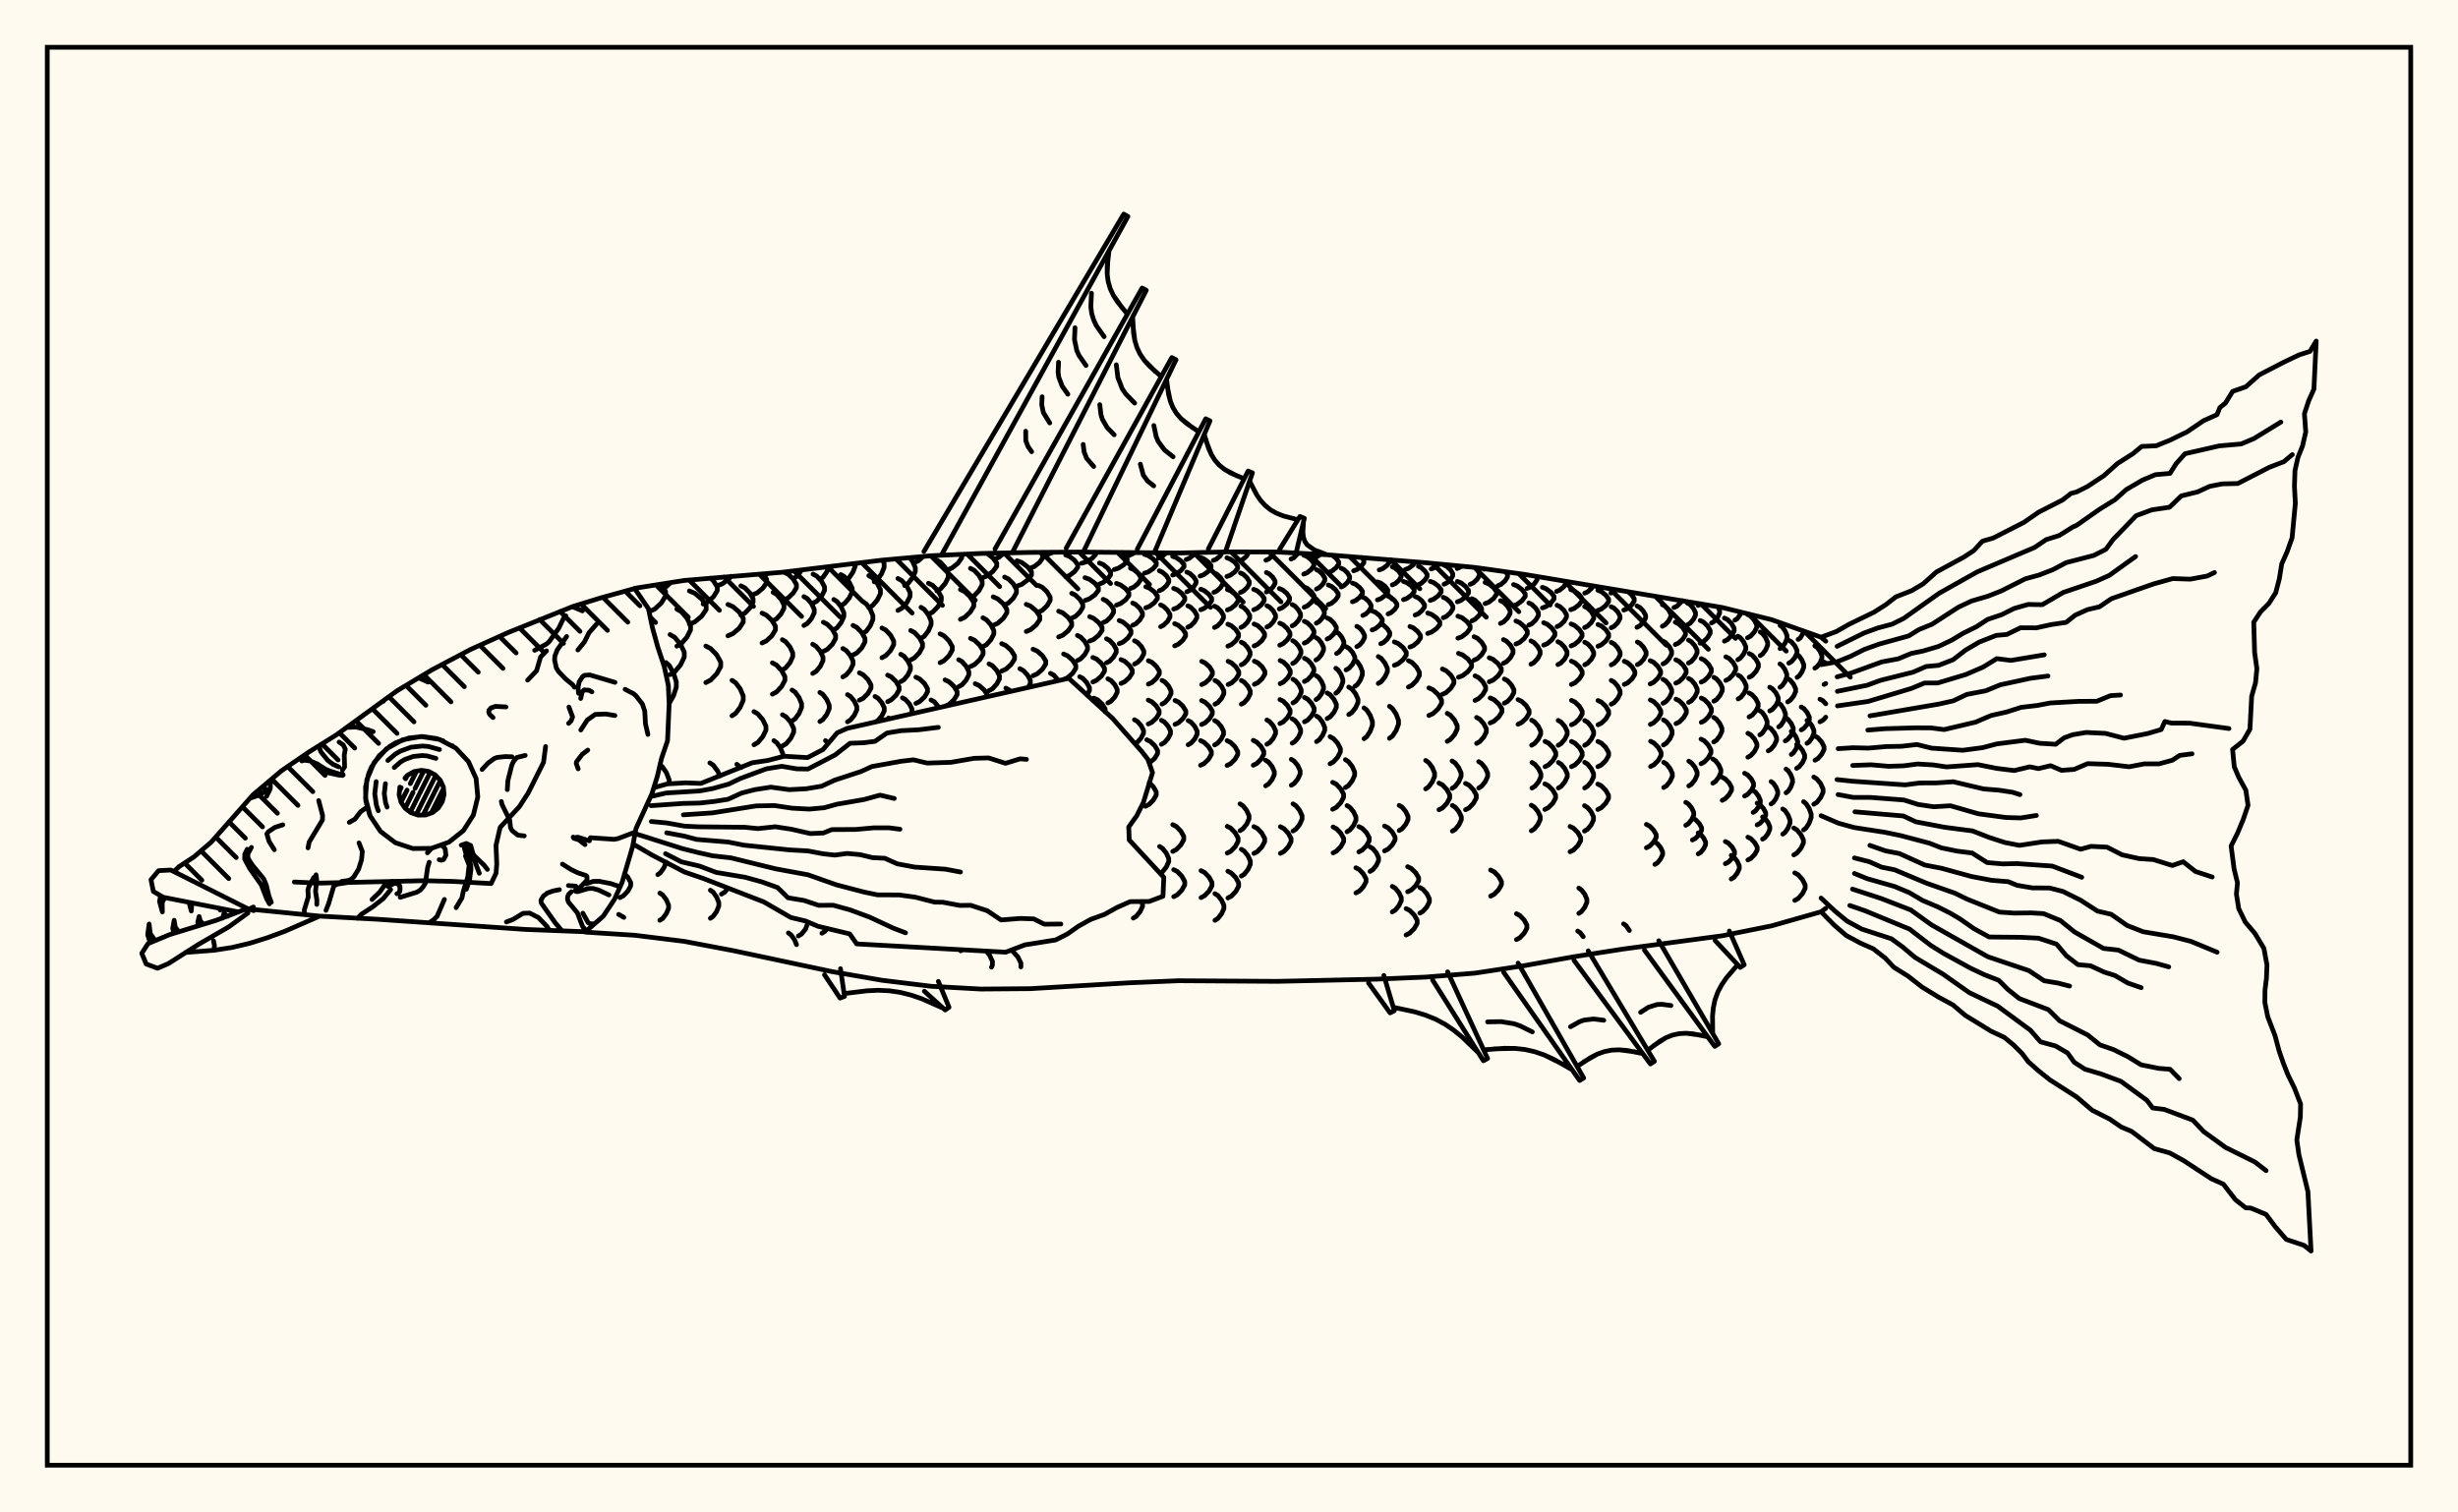 <svg xmlns="http://www.w3.org/2000/svg" width="520" height="320"><rect x="0" y="0" width="520" height="320" fill="floralwhite"/><rect x="10" y="10" width="500" height="300" stroke="black" stroke-width="1" fill="none"/><path stroke="black" stroke-width="1" fill="none" stroke-linecap="round" stroke-linejoin="round" d="
M 134.26 124.47 144.75 122.81 165.66 121.06 186.57 118.52 197.03 117.58 207.49 117.1 217.94 116.88 228.4 116.8 249.31 117 259.77 116.77 270.23 116.79 280.68 117.37 301.6 119.06 312.05 120.06 322.51 121.53 364.34 128.53 374.79 131.11 385.25 134.82 386.25 135.66 
M 386.25 192.18 385.25 192.91 374.79 195.89 364.34 197.99 343.42 200.79 332.97 202.42 322.51 204.3 312.05 205.89 301.6 206.73 291.14 207.17 270.23 207.63 249.31 207.5 238.86 207.94 217.94 209.18 207.49 209.26 197.03 208.68 186.57 207.4 176.12 205.59 155.2 201.15 144.75 199.17 134.29 197.88 123.85 197.22 
M 131.14 189.92 131.88 189.53 132.82 188.54 133.43 187.42 133.43 186.73 132.82 185.6 132.11 184.85 
M 131.98 194.1 130.88 193.46 
M 139.16 185.05 139.73 184.64 140.47 183.58 140.94 182.4 
M 139.59 194.71 140.19 194.32 140.95 193.32 141.44 192.18 141.44 191.48 140.95 190.35 140.19 189.34 139.59 188.95 
M 141.57 165.83 141.57 165.02 141 163.52 140.11 162.2 139.62 161.83 
M 141.56 148.83 142.49 147.19 143.07 145.37 143.07 144.24 142.49 142.42 141.59 140.81 140.89 140.18 
M 150.28 194.29 150.86 193.89 151.6 192.86 152.07 191.68 152.07 190.96 151.6 189.79 150.86 188.75 150.28 188.35 
M 137.42 129.37 138.52 128.86 139.92 127.56 140.82 126.08 140.82 125.17 139.81 123.59 
M 141.75 142.74 142.72 142.17 143.96 140.69 144.76 139.02 144.76 137.98 143.96 136.31 142.72 134.83 141.75 134.26 
M 152.28 164.2 151.85 163.17 150.91 161.9 150.18 161.41 
M 152.62 189.18 153.31 188.77 154.01 187.94 
M 139.94 124.59 140.94 124.13 141.91 123.26 
M 143.19 136.71 144.13 136.18 145.32 134.82 146.09 133.28 146.09 132.32 145.32 130.78 144.13 129.41 143.19 128.88 
M 145.84 132.07 146.98 131.59 148.44 130.37 149.39 128.98 149.39 128.12 148.44 126.73 146.98 125.51 145.84 125.03 
M 149.32 144.42 150.34 143.89 151.63 142.55 152.47 141.03 152.47 140.08 151.63 138.56 150.34 137.22 149.32 136.69 
M 156.8 162.41 155.88 161.71 
M 148.75 127.8 149.71 127.36 150.95 126.24 151.75 124.96 151.75 124.18 150.95 122.91 150.3 122.31 
M 154.86 151.44 155.63 150.93 156.6 149.63 157.23 148.15 157.23 147.24 156.6 145.76 155.63 144.46 154.86 143.95 
M 151.72 123.93 152.82 123.52 154.22 122.47 154.64 121.93 
M 154 134.52 155.04 134.07 156.38 132.92 157.24 131.61 157.24 130.8 156.38 129.49 155.04 128.34 154 127.89 
M 159.5 157.58 160.32 157.1 161.36 155.88 162.04 154.5 162.04 153.64 161.36 152.26 160.32 151.04 159.5 150.56 
M 156.73 130.15 157.57 129.73 158.63 128.65 159.32 127.43 159.32 126.67 158.63 125.45 157.57 124.37 156.73 123.95 
M 165.65 160.06 165.65 159.61 165.14 158.31 164.34 157.15 163.72 156.7 
M 168.5 199.87 168.09 198.84 167.36 197.8 166.79 197.39 
M 159.25 125.83 160.2 125.44 161.41 124.42 162.19 123.27 162.19 122.56 161.39 121.39 
M 161.21 136.04 162.12 135.61 163.3 134.51 164.05 133.27 164.05 132.5 163.3 131.25 162.12 130.15 161.21 129.72 
M 163.4 146.87 164.25 146.42 165.34 145.27 166.05 143.96 166.05 143.15 165.34 141.85 164.25 140.69 163.4 140.24 
M 165.53 157.83 166.3 157.38 167.28 156.23 167.91 154.93 167.91 154.12 167.28 152.82 166.3 151.67 165.53 151.22 
M 168.9 198.03 169.57 197.62 170.42 196.57 170.97 195.09 
M 161.88 121.65 162.56 121.3 
M 163.56 131.33 164.3 130.92 165.24 129.88 165.85 128.7 165.85 127.97 165.24 126.79 164.3 125.75 163.56 125.34 
M 165.51 141.74 166.22 141.3 167.13 140.19 167.71 138.93 167.71 138.15 167.13 136.89 166.22 135.78 165.51 135.34 
M 167.56 152.54 168.21 152.09 169.04 150.96 169.58 149.67 169.58 148.87 169.04 147.58 168.21 146.44 167.56 146 
M 165.88 126.91 166.72 126.51 167.79 125.5 168.49 124.35 168.49 123.64 167.79 122.49 166.72 121.47 165.88 121.08 
M 173.88 197.45 174.53 197.04 175 196.43 
M 167.99 122.32 168.62 121.93 169.6 120.58 
M 170.07 132.34 170.78 131.92 171.68 130.86 172.26 129.66 172.26 128.91 171.68 127.71 170.78 126.65 170.07 126.23 
M 171.93 142.48 172.63 142.06 173.53 140.99 174.11 139.77 174.11 139.02 173.53 137.8 172.63 136.73 171.93 136.31 
M 173.45 152.66 174.09 152.24 174.9 151.17 175.43 149.95 175.43 149.2 174.9 147.99 174.09 146.92 173.45 146.5 
M 175.28 157.22 174.63 156.7 
M 172 127.61 172.78 127.2 173.79 126.13 174.44 124.92 174.44 124.17 173.79 122.96 172.78 121.89 172 121.47 
M 174.18 137.82 175.01 137.4 176.08 136.33 176.77 135.11 176.77 134.36 176.08 133.14 175.01 132.07 174.18 131.65 
M 173.53 122.54 174.13 122.11 174.9 121.02 175.35 119.88 
M 176.4 133.26 177.08 132.82 177.96 131.7 178.52 130.44 178.52 129.66 177.96 128.39 177.08 127.28 176.4 126.84 
M 178.31 143.22 179 142.81 179.88 141.77 180.46 140.58 180.46 139.85 179.88 138.67 179 137.62 178.31 137.21 
M 179.29 152.72 179.92 152.33 180.74 151.33 181.26 150.19 181.26 149.49 180.74 148.35 179.92 147.35 179.29 146.96 
M 177.88 128.13 178.66 127.68 179.64 126.54 180.28 125.25 180.28 124.45 179.64 123.16 178.66 122.02 177.88 121.57 
M 180.46 138.58 181.27 138.15 182.31 137.07 182.99 135.83 182.99 135.07 182.31 133.84 181.27 132.75 180.46 132.33 
M 181.81 148.14 182.6 147.75 183.61 146.74 184.26 145.61 184.26 144.9 183.61 143.76 182.6 142.76 181.81 142.36 
M 179.02 122.7 179.64 122.24 180.44 121.05 180.95 119.71 180.95 119.2 
M 182.58 134.01 183.25 133.56 184.11 132.39 184.66 131.07 184.66 130.25 184.11 128.93 183.25 127.77 182.58 127.31 
M 185.18 152.76 185.74 152.43 186.55 151.48 187.07 150.41 187.07 149.74 186.55 148.67 185.74 147.72 185.11 147.35 
M 183.8 128.59 184.59 128.13 185.6 126.94 186.26 125.6 186.26 124.77 185.6 123.44 184.59 122.25 183.8 121.79 
M 186.58 139.15 187.38 138.72 188.41 137.63 189.07 136.39 189.07 135.63 188.41 134.39 187.38 133.3 186.58 132.87 
M 187.78 148.46 188.56 148.07 189.56 147.1 190.21 145.99 190.21 145.31 189.56 144.2 188.56 143.22 187.78 142.84 
M 188.28 152.06 187.97 151.91 
M 184.94 123.1 185.62 122.63 186.48 121.43 187.04 120.06 187.04 119.21 186.75 118.5 
M 190.56 144.22 191.22 143.83 192.06 142.82 192.6 141.68 192.6 140.97 192.06 139.83 191.22 138.82 190.56 138.43 
M 192.72 151.06 192.93 150.64 192.93 149.99 192.4 148.94 191.57 148.01 190.92 147.65 
M 189.95 129.15 190.78 128.69 191.84 127.51 192.53 126.18 192.53 125.36 191.84 124.03 190.78 122.85 189.95 122.39 
M 192.66 139.62 193.46 139.19 194.49 138.11 195.16 136.89 195.16 136.13 194.49 134.91 193.46 133.82 192.66 133.4 
M 193.76 148.82 194.55 148.44 195.57 147.48 196.22 146.38 196.22 145.71 195.57 144.61 194.55 143.65 193.76 143.27 
M 191.37 123.89 192.1 123.43 193.04 122.25 193.64 120.92 193.64 120.09 193.04 118.76 192.43 117.99 
M 194.84 135.07 195.53 134.62 196.41 133.47 196.98 132.18 196.98 131.37 196.41 130.08 195.53 128.93 194.84 128.49 
M 198.67 149.71 197.64 148.46 196.96 148.1 
M 193.32 119.09 194.24 118.68 195.31 117.73 
M 196.42 129.96 197.3 129.51 198.41 128.37 199.14 127.08 199.14 126.28 198.41 124.99 197.3 123.85 196.42 123.4 
M 198.88 140.21 199.71 139.8 200.77 138.73 201.46 137.53 201.46 136.79 200.77 135.59 199.71 134.52 198.88 134.11 
M 199.92 149.43 200.74 149.05 201.8 148.08 202.48 146.98 202.48 146.3 201.8 145.2 200.74 144.23 199.92 143.85 
M 198.2 125.03 198.97 124.59 199.96 123.46 200.6 122.18 200.6 121.39 199.96 120.1 198.97 118.97 198.2 118.53 
M 202.81 145.29 203.5 144.9 204.39 143.91 204.96 142.78 204.96 142.09 204.39 140.96 203.5 139.96 202.81 139.58 
M 203.26 201.18 203.56 200.95 
M 200.44 120.57 201.41 120.17 202.66 119.16 203.46 118.02 203.44 117.29 
M 203.18 131.04 204.09 130.61 205.25 129.51 206.01 128.27 206.01 127.51 205.25 126.26 204.09 125.17 203.18 124.74 
M 205.31 141.02 206.17 140.61 207.27 139.58 207.98 138.4 207.98 137.67 207.27 136.5 206.17 135.46 205.31 135.06 
M 208.94 147.39 208.94 147.12 208.24 146.02 207.15 145.04 206.31 144.66 
M 209.75 204.63 209.95 204.21 209.95 203.38 209.32 202.04 208.65 201.23 
M 205.3 126.45 206.1 126.03 207.12 124.95 207.78 123.73 207.78 122.97 207.12 121.75 206.1 120.67 205.3 120.25 
M 207.94 136.82 208.68 136.41 209.63 135.34 210.25 134.14 210.25 133.4 209.63 132.19 208.68 131.13 207.94 130.71 
M 209.23 146.13 209.94 145.74 210.85 144.75 211.44 143.64 211.44 142.95 210.85 141.83 209.94 140.84 209.23 140.46 
M 207.78 122.26 208.77 121.88 210.04 120.91 210.86 119.81 210.86 119.13 210.04 118.03 208.79 117.07 
M 210.12 132.3 211.05 131.89 212.24 130.85 213.01 129.66 213.01 128.93 212.24 127.74 211.05 126.69 210.12 126.28 
M 211.91 141.98 212.79 141.59 213.91 140.58 214.63 139.44 214.63 138.73 213.91 137.59 212.79 136.58 211.91 136.18 
M 213.97 146.26 212.8 145.59 
M 215.97 204.58 215.98 203.77 215.33 202.47 214.32 201.32 213.85 201.05 
M 210.43 118.28 211.28 117.94 212.42 117 
M 212.53 128 213.33 127.6 214.37 126.57 215.03 125.41 215.03 124.69 214.37 123.52 213.33 122.49 212.53 122.09 
M 217.52 145.45 217.97 144.6 217.97 143.92 217.38 142.83 216.47 141.86 215.76 141.48 
M 215.16 124 216.15 123.64 217.41 122.7 218.22 121.65 218.22 120.99 217.41 119.94 216.15 119.01 215.16 118.64 
M 217.11 133.61 218.03 133.22 219.21 132.22 219.97 131.09 219.97 130.39 219.21 129.25 218.03 128.25 217.11 127.86 
M 218.54 142.97 219.41 142.58 220.52 141.61 221.23 140.5 221.23 139.82 220.52 138.71 219.41 137.74 218.54 137.36 
M 217.96 120.2 218.8 119.87 219.89 119.03 220.58 118.07 220.58 117.48 220.14 116.86 
M 219.71 129.51 220.5 129.13 221.52 128.15 222.17 127.04 222.17 126.35 221.52 125.24 220.5 124.26 219.71 123.88 
M 223.93 144 222.92 142.83 222.23 142.46 
M 221.43 117.37 222.86 116.84 
M 223.96 134.76 224.85 134.39 225.98 133.45 226.72 132.37 226.72 131.71 225.98 130.63 224.85 129.68 223.96 129.31 
M 225.03 143.75 225.84 143.4 226.91 142.46 227.59 141.4 227.59 140.74 226.91 139.67 225.84 138.74 225.01 138.37 
M 225.45 122.07 226.27 121.75 227.32 120.94 228 120.03 228 119.46 227.32 118.54 226.27 117.73 225.45 117.42 
M 226.72 130.79 227.48 130.44 228.45 129.52 229.07 128.48 229.07 127.84 228.45 126.81 227.48 125.89 226.72 125.53 
M 227.93 139.76 228.62 139.4 229.5 138.47 230.07 137.42 230.07 136.77 229.5 135.72 228.62 134.8 227.93 134.44 
M 229.97 147.09 230.48 146.12 230.48 145.48 229.93 144.45 229.08 143.53 228.42 143.18 
M 228.8 119.17 229.76 118.89 230.99 118.17 231.78 117.34 231.77 116.84 
M 229.54 127.04 230.45 126.71 231.62 125.87 232.37 124.92 232.37 124.34 231.62 123.39 230.45 122.55 229.54 122.22 
M 230.53 135.63 231.37 135.28 232.45 134.38 233.15 133.37 233.15 132.74 232.45 131.73 231.37 130.83 230.53 130.48 
M 231.2 144.29 232 143.93 233.01 143.03 233.67 142.01 233.67 141.37 233.01 140.35 232 139.45 231.2 139.1 
M 233.8 150.62 233.8 150 233.17 148.97 232.19 148.06 231.42 147.71 
M 232.59 123.56 233.35 123.26 234.32 122.49 234.95 121.61 234.95 121.07 234.32 120.2 233.35 119.42 232.59 119.12 
M 233.38 131.73 234.09 131.4 234.99 130.54 235.58 129.57 235.58 128.97 234.99 128 234.09 127.14 233.38 126.8 
M 234.09 140.23 234.75 139.89 235.59 139 236.14 138 236.14 137.38 235.59 136.38 234.75 135.49 234.09 135.15 
M 234.37 148.73 235.01 148.38 235.83 147.49 236.35 146.49 236.35 145.86 235.83 144.85 235.01 143.96 234.37 143.62 
M 235.72 120.5 236.6 120.22 237.73 119.51 238.45 118.71 238.45 118.22 237.73 117.41 236.91 116.9 
M 236.19 128.03 237.04 127.71 238.12 126.92 238.82 126.01 238.82 125.45 238.12 124.54 237.04 123.75 236.19 123.43 
M 236.77 136.19 237.57 135.86 238.6 135 239.26 134.03 239.26 133.44 238.6 132.47 237.57 131.61 236.77 131.28 
M 237.15 144.59 237.92 144.25 238.9 143.37 239.54 142.38 239.54 141.76 238.9 140.77 237.92 139.89 237.15 139.55 
M 238.91 117.52 240.08 116.93 
M 239.16 124.51 239.86 124.22 240.75 123.47 241.32 122.63 241.32 122.1 240.75 121.25 239.86 120.51 239.16 120.22 
M 239.62 132.3 240.29 131.98 241.14 131.16 241.69 130.23 241.69 129.66 241.14 128.73 240.29 127.91 239.62 127.59 
M 240.01 140.5 240.64 140.16 241.46 139.31 241.98 138.33 241.98 137.73 241.46 136.76 240.64 135.9 240.01 135.57 
M 240.08 157.32 240.62 157.02 241.41 156.14 241.92 155.14 241.92 154.52 241.41 153.52 240.62 152.63 240 152.29 
M 239.75 194.25 240.39 193.86 241.2 192.86 241.73 191.72 241.6 190.74 
M 242.1 121.28 242.91 121.01 243.95 120.31 244.62 119.52 244.62 119.03 243.95 118.25 242.91 117.55 242.1 117.28 
M 242.39 128.6 243.19 128.29 244.2 127.52 244.85 126.64 244.85 126.1 244.2 125.22 243.19 124.44 242.39 124.14 
M 242.94 144.75 243.69 144.41 244.64 143.55 245.26 142.57 245.26 141.97 244.64 140.99 243.69 140.12 242.94 139.79 
M 242.92 153.18 243.66 152.83 244.61 151.95 245.22 150.96 245.22 150.34 244.61 149.35 243.66 148.47 242.92 148.12 
M 243.12 161.45 244.29 160.44 244.9 159.42 244.9 158.79 244.29 157.77 243.35 156.87 242.61 156.52 
M 242.33 170.59 243.06 170.22 244 169.27 244.61 168.21 244.61 167.54 244 166.48 243.11 165.57 
M 245.07 118.1 245.72 117.85 246.72 116.98 
M 245.25 124.98 245.89 124.69 246.73 123.96 247.26 123.13 247.26 122.61 246.73 121.78 245.89 121.05 245.25 120.76 
M 245.54 132.59 246.17 132.27 246.99 131.47 247.51 130.57 247.51 130 246.99 129.1 246.17 128.3 245.54 127.98 
M 245.83 148.97 246.44 148.63 247.23 147.76 247.73 146.77 247.73 146.16 247.23 145.17 246.44 144.29 245.83 143.95 
M 245.7 157.48 246.32 157.13 247.11 156.25 247.62 155.25 247.62 154.63 247.11 153.63 246.32 152.75 245.7 152.4 
M 245.43 184.76 245.93 184.45 246.73 183.45 247.25 182.32 247.25 181.62 246.73 180.49 245.93 179.49 245.31 179.1 
M 248.08 121.67 248.85 121.4 249.84 120.71 250.48 119.93 250.48 119.45 249.84 118.67 248.85 117.98 248.08 117.71 
M 248.29 128.87 249.05 128.58 250.02 127.81 250.64 126.95 250.64 126.41 250.02 125.55 249.05 124.79 248.29 124.49 
M 248.5 136.65 249.24 136.33 250.2 135.51 250.81 134.59 250.81 134.01 250.2 133.09 249.24 132.27 248.5 131.95 
M 248.58 153.26 249.32 152.91 250.26 152.03 250.87 151.03 250.87 150.42 250.26 149.42 249.32 148.54 248.58 148.2 
M 248.1 180.14 248.85 179.75 249.81 178.77 250.43 177.65 250.43 176.96 249.81 175.85 248.85 174.86 248.1 174.48 
M 248.3 189.72 249.05 189.33 250.02 188.34 250.64 187.21 250.64 186.51 250.02 185.38 249.05 184.38 248.3 184 
M 250.94 118.39 251.58 118.14 252.39 117.49 252.79 116.93 
M 251.08 125.21 251.71 124.93 252.51 124.2 253.03 123.38 253.03 122.87 252.51 122.05 251.71 121.32 251.08 121.04 
M 251.28 132.71 251.9 132.4 252.69 131.61 253.2 130.72 253.2 130.16 252.69 129.27 251.9 128.48 251.28 128.17 
M 251.36 157.57 251.97 157.23 252.76 156.34 253.26 155.33 253.26 154.7 252.76 153.69 251.97 152.8 251.36 152.46 
M 253.88 121.88 254.63 121.61 255.58 120.92 256.2 120.14 256.2 119.66 255.58 118.88 254.63 118.2 253.88 117.93 
M 254.02 129 254.76 128.71 255.71 127.95 256.33 127.1 256.33 126.57 255.71 125.71 254.76 124.96 254.02 124.66 
M 254.22 144.84 254.95 144.5 255.89 143.65 256.49 142.68 256.49 142.08 255.89 141.11 254.95 140.26 254.22 139.92 
M 254.2 153.29 254.93 152.95 255.87 152.07 256.47 151.06 256.47 150.45 255.87 149.44 254.93 148.56 254.2 148.22 
M 253.98 161.91 254.72 161.56 255.66 160.65 256.27 159.62 256.27 158.99 255.66 157.96 254.72 157.05 253.98 156.69 
M 254.08 189.91 254.83 189.52 255.79 188.53 256.4 187.4 256.4 186.71 255.79 185.59 254.83 184.59 254.08 184.21 
M 256.69 118.57 257.31 118.31 258.1 117.66 258.61 116.8 
M 256.8 125.33 257.41 125.05 258.2 124.33 258.71 123.51 258.71 123.01 258.2 122.19 257.41 121.47 256.8 121.19 
M 256.93 132.76 257.54 132.45 258.32 131.67 258.83 130.78 258.83 130.23 258.32 129.34 257.54 128.56 256.93 128.25 
M 257.03 149 257.64 148.66 258.41 147.78 258.91 146.79 258.91 146.18 258.41 145.19 257.64 144.32 257.03 143.97 
M 256.97 157.61 257.57 157.26 258.35 156.36 258.85 155.35 258.85 154.72 258.35 153.71 257.57 152.81 256.97 152.46 
M 257.02 194.72 257.64 194.33 258.42 193.35 258.92 192.24 258.92 191.55 258.42 190.44 257.64 189.46 257.02 189.08 
M 259.55 121.97 260.29 121.7 261.23 121.01 261.83 120.23 261.83 119.75 261.23 118.97 260.29 118.29 259.55 118.02 
M 259.66 129.05 260.39 128.75 261.33 128 261.93 127.15 261.93 126.62 261.33 125.77 260.39 125.02 259.66 124.73 
M 259.76 136.71 260.49 136.4 261.42 135.59 262.02 134.67 262.02 134.1 261.42 133.19 260.49 132.38 259.76 132.06 
M 259.81 144.83 260.54 144.5 261.47 143.64 262.07 142.68 262.07 142.08 261.47 141.11 260.54 140.26 259.81 139.92 
M 259.59 161.95 260.32 161.6 261.25 160.68 261.85 159.65 261.85 159.01 261.25 157.97 260.32 157.06 259.59 156.7 
M 259.62 180.5 260.36 180.12 261.32 179.13 261.93 178.01 261.93 177.32 261.32 176.2 260.36 175.21 259.62 174.83 
M 259.77 189.99 260.5 189.6 261.44 188.62 262.04 187.5 262.04 186.81 261.44 185.7 260.5 184.72 259.77 184.33 
M 262.31 118.62 262.92 118.36 263.69 117.7 264.19 116.78 
M 262.41 125.35 263.02 125.07 263.79 124.35 264.29 123.54 264.29 123.04 263.79 122.22 263.02 121.5 262.41 121.22 
M 262.52 132.75 263.12 132.44 263.89 131.66 264.39 130.78 264.39 130.23 263.89 129.34 263.12 128.56 262.52 128.25 
M 262.59 140.66 263.19 140.34 263.96 139.5 264.46 138.56 264.46 137.97 263.96 137.03 263.19 136.19 262.59 135.87 
M 262.61 148.99 263.21 148.65 263.99 147.78 264.49 146.79 264.49 146.17 263.99 145.18 263.21 144.31 262.61 143.97 
M 262.33 175.75 262.94 175.36 263.73 174.38 264.24 173.26 264.24 172.57 263.73 171.45 262.94 170.47 262.33 170.08 
M 262.61 185.36 263.22 184.97 264.01 183.99 264.51 182.87 264.51 182.18 264.01 181.06 263.22 180.07 262.61 179.69 
M 265.22 129.01 265.93 128.71 266.85 127.96 267.44 127.11 267.44 126.59 266.85 125.74 265.93 124.98 265.22 124.69 
M 265.31 136.67 266.02 136.35 266.94 135.54 267.53 134.63 267.53 134.06 266.94 133.14 266.02 132.33 265.31 132.02 
M 265.36 144.79 266.08 144.46 267 143.61 267.59 142.64 267.59 142.04 267 141.07 266.08 140.22 265.36 139.89 
M 265.13 161.91 265.85 161.55 266.77 160.64 267.36 159.6 267.36 158.96 266.77 157.92 265.85 157 265.13 156.64 
M 265.27 180.56 266.01 180.17 266.95 179.19 267.55 178.07 267.55 177.38 266.95 176.27 266.01 175.28 265.27 174.9 
M 267.8 118.54 268.39 118.28 269.14 117.61 269.63 116.79 
M 267.91 125.26 268.5 124.98 269.26 124.26 269.75 123.45 269.75 122.94 269.26 122.13 268.5 121.41 267.91 121.13 
M 268.02 132.66 268.61 132.36 269.36 131.57 269.85 130.69 269.85 130.14 269.36 129.25 268.61 128.47 268.02 128.16 
M 268.02 157.47 268.61 157.12 269.36 156.23 269.85 155.21 269.85 154.59 269.36 153.57 268.61 152.68 268.02 152.33 
M 267.74 166.26 268.34 165.9 269.1 164.95 269.59 163.89 269.59 163.23 269.1 162.16 268.34 161.22 267.74 160.85 
M 270.64 128.84 271.34 128.54 272.23 127.79 272.81 126.94 272.81 126.41 272.23 125.56 271.34 124.81 270.64 124.52 
M 270.74 136.51 271.43 136.19 272.32 135.38 272.9 134.47 272.9 133.9 272.32 132.98 271.43 132.17 270.74 131.85 
M 270.81 144.65 271.5 144.32 272.39 143.46 272.96 142.5 272.96 141.9 272.39 140.93 271.5 140.07 270.81 139.74 
M 270.77 153.09 271.46 152.74 272.35 151.86 272.93 150.86 272.93 150.24 272.35 149.24 271.46 148.35 270.77 148.01 
M 270.87 180.55 271.6 180.17 272.53 179.19 273.13 178.08 273.13 177.39 272.53 176.28 271.6 175.3 270.87 174.91 
M 273.12 118.28 273.7 118.02 274.63 117.04 
M 273.37 132.42 273.93 132.11 274.66 131.32 275.14 130.44 275.14 129.89 274.66 129 273.93 128.21 273.37 127.91 
M 273.47 140.37 274.03 140.04 274.75 139.2 275.22 138.25 275.22 137.67 274.75 136.72 274.03 135.88 273.47 135.55 
M 273.53 148.72 274.09 148.38 274.81 147.5 275.27 146.52 275.27 145.91 274.81 144.92 274.09 144.05 273.53 143.71 
M 273.37 157.24 273.95 156.89 274.68 155.99 275.15 154.97 275.15 154.35 274.68 153.33 273.95 152.43 273.37 152.08 
M 273.18 166.14 273.78 165.77 274.56 164.82 275.05 163.73 275.05 163.06 274.56 161.98 273.78 161.03 273.18 160.65 
M 273.54 175.82 274.16 175.43 274.95 174.43 275.46 173.3 275.46 172.6 274.95 171.47 274.16 170.47 273.54 170.08 
M 275.81 121.47 276.5 121.19 277.38 120.5 277.95 119.71 277.95 119.22 277.38 118.43 276.5 117.74 275.81 117.47 
M 275.9 128.48 276.57 128.19 277.44 127.44 278.01 126.6 278.01 126.07 277.44 125.23 276.57 124.48 275.9 124.19 
M 275.92 136.07 276.58 135.76 277.43 134.95 277.97 134.04 277.97 133.48 277.43 132.57 276.58 131.77 275.92 131.45 
M 275.95 144.19 276.6 143.85 277.42 143 277.95 142.03 277.95 141.43 277.42 140.46 276.6 139.61 275.95 139.27 
M 275.96 152.72 276.62 152.37 277.46 151.47 278.01 150.45 278.01 149.82 277.46 148.81 276.62 147.91 275.96 147.56 
M 278.37 117.95 279.36 117.3 
M 278.5 124.63 279.07 124.35 279.8 123.64 280.27 122.83 280.27 122.33 279.8 121.52 279.07 120.81 278.5 120.53 
M 278.47 131.86 279.01 131.56 279.72 130.79 280.17 129.93 280.17 129.39 279.72 128.52 279.01 127.75 278.47 127.45 
M 278.39 139.64 278.91 139.32 279.57 138.5 280 137.56 280 136.98 279.57 136.05 278.91 135.22 278.39 134.9 
M 278.41 148.02 278.92 147.67 279.57 146.79 279.99 145.79 279.99 145.17 279.57 144.17 278.92 143.28 278.41 142.94 
M 278.52 156.91 279.08 156.54 279.79 155.6 280.25 154.54 280.25 153.88 279.79 152.81 279.08 151.87 278.52 151.51 
M 281.06 121.1 281.75 120.83 282.63 120.14 283.2 119.36 283.2 118.87 282.63 118.09 281.82 117.46 
M 281.01 127.93 281.68 127.65 282.54 126.92 283.1 126.1 283.1 125.59 282.54 124.77 281.68 124.05 281.01 123.77 
M 280.75 135.2 281.37 134.9 282.18 134.12 282.7 133.24 282.7 132.7 282.18 131.82 281.37 131.04 280.75 130.74 
M 280.76 152.04 281.39 151.67 282.19 150.73 282.71 149.66 282.71 149 282.19 147.93 281.39 146.98 280.76 146.61 
M 281.38 161.6 282.08 161.21 282.99 160.21 283.57 159.09 283.57 158.39 282.99 157.26 282.08 156.26 281.38 155.87 
M 281.93 171.22 282.68 170.83 283.63 169.84 284.24 168.72 284.24 168.02 283.63 166.9 282.68 165.9 281.93 165.52 
M 282.02 180.45 282.74 180.08 283.66 179.13 284.26 178.05 284.26 177.38 283.66 176.3 282.74 175.35 282.02 174.97 
M 283.64 117.62 283.7 117.6 
M 283.73 124.2 284.3 123.93 285.04 123.24 285.52 122.46 285.52 121.97 285.04 121.18 284.3 120.49 283.73 120.22 
M 282.76 138.27 283.25 137.97 283.88 137.18 284.29 136.28 284.29 135.73 283.88 134.84 283.25 134.05 282.76 133.74 
M 282.6 146.67 283.07 146.31 283.68 145.39 284.08 144.35 284.08 143.71 283.68 142.66 283.07 141.74 282.6 141.38 
M 284.63 166.63 285.26 166.23 286.06 165.2 286.58 164.04 286.58 163.32 286.06 162.16 285.26 161.13 284.63 160.73 
M 284.97 175.98 285.58 175.6 286.36 174.64 286.86 173.55 286.86 172.87 286.36 171.78 285.58 170.82 284.97 170.44 
M 286.36 120.77 287.06 120.51 287.96 119.83 288.53 119.05 288.53 118.57 288.05 117.93 
M 286.11 127.33 286.79 127.06 287.66 126.37 288.23 125.58 288.23 125.1 287.66 124.32 286.79 123.63 286.11 123.36 
M 284.76 141.74 285.36 141.41 286.13 140.55 286.62 139.58 286.62 138.98 286.13 138.01 285.36 137.16 284.76 136.82 
M 285.33 151.18 285.96 150.79 286.77 149.77 287.29 148.63 287.29 147.92 286.77 146.77 285.96 145.75 285.33 145.36 
M 287.47 180.24 288.18 179.87 289.09 178.94 289.67 177.89 289.67 177.23 289.09 176.18 288.18 175.25 287.47 174.89 
M 286.84 188.92 287.54 188.56 288.42 187.63 288.99 186.59 288.99 185.94 288.42 184.89 287.54 183.96 286.84 183.6 
M 288.31 130.21 288.87 129.95 289.59 129.28 290.06 128.51 290.06 128.04 289.59 127.28 288.87 126.61 288.31 126.34 
M 287.05 136.81 287.57 136.51 288.24 135.77 288.67 134.92 288.67 134.4 288.24 133.56 287.57 132.81 287.05 132.52 
M 286.64 145.21 287.15 144.83 287.8 143.87 288.21 142.77 288.21 142.09 287.8 140.99 287.15 140.02 286.64 139.65 
M 288.57 156.29 289.14 155.85 289.87 154.72 290.34 153.43 290.34 152.64 289.87 151.35 289.14 150.22 288.57 149.77 
M 289.83 184.37 290.41 184.02 291.16 183.12 291.64 182.09 291.64 181.46 291.16 180.44 290.41 179.53 289.83 179.18 
M 291.78 120.58 292.5 120.32 293.41 119.64 294 118.88 294 118.41 
M 291.39 126.93 292.1 126.67 293 126.01 293.58 125.25 293.58 124.79 293 124.03 292.1 123.37 291.39 123.11 
M 290.28 133.28 290.97 133.01 291.85 132.31 292.42 131.51 292.42 131.02 291.85 130.23 290.97 129.53 290.28 129.26 
M 292.9 180.03 293.62 179.68 294.54 178.76 295.13 177.72 295.13 177.08 294.54 176.04 293.62 175.12 292.9 174.76 
M 294.55 123.75 295.15 123.49 295.91 122.83 296.41 122.07 296.41 121.61 295.91 120.86 295.15 120.19 294.55 119.93 
M 293.65 129.9 294.25 129.64 295.02 128.99 295.52 128.25 295.52 127.79 295.02 127.05 294.25 126.4 293.65 126.14 
M 292.1 136.2 292.72 135.92 293.5 135.19 294.01 134.36 294.01 133.85 293.5 133.03 292.72 132.3 292.1 132.02 
M 291.58 144.61 292.2 144.22 292.99 143.23 293.51 142.11 293.51 141.41 292.99 140.29 292.2 139.3 291.58 138.91 
M 293.95 156.21 294.56 155.75 295.35 154.57 295.86 153.23 295.86 152.41 295.35 151.07 294.56 149.89 293.95 149.43 
M 296 175.72 296.61 175.36 297.38 174.44 297.88 173.39 297.88 172.74 297.38 171.69 296.61 170.76 296 170.4 
M 294.54 192.94 295.16 192.57 295.94 191.63 296.45 190.57 296.45 189.91 295.94 188.85 295.16 187.91 294.54 187.54 
M 297.29 120.5 298.01 120.23 298.92 119.56 299.45 118.88 
M 296.91 126.87 297.64 126.61 298.57 125.94 299.18 125.18 299.18 124.71 298.57 123.95 297.64 123.29 296.91 123.02 
M 294.98 140.77 295.79 140.43 296.83 139.57 297.5 138.59 297.5 137.99 296.83 137.01 295.79 136.15 294.98 135.81 
M 297.79 188.68 298.54 188.32 299.5 187.39 300.12 186.35 300.12 185.7 299.5 184.66 298.54 183.73 297.79 183.37 
M 297.47 197.82 298.22 197.44 299.19 196.47 299.81 195.37 299.81 194.69 299.19 193.59 298.22 192.62 297.47 192.24 
M 300.06 123.7 300.65 123.43 301.41 122.76 301.91 121.99 301.91 121.52 301.41 120.76 300.65 120.08 300.06 119.82 
M 299.38 130.13 300.02 129.87 300.83 129.18 301.36 128.41 301.36 127.93 300.83 127.16 300.02 126.47 299.38 126.21 
M 298.28 136.9 299 136.6 299.92 135.84 300.51 134.99 300.51 134.46 299.92 133.6 299 132.84 298.28 132.55 
M 297.95 145.36 298.7 144.98 299.66 144.01 300.28 142.91 300.28 142.23 299.66 141.13 298.7 140.15 297.95 139.78 
M 301.6 166.91 302.21 166.5 302.99 165.45 303.49 164.26 303.49 163.53 302.99 162.34 302.21 161.3 301.6 160.89 
M 300.37 193.2 301.02 192.83 301.85 191.89 302.39 190.82 302.39 190.16 301.85 189.09 301.02 188.14 300.37 187.77 
M 302.77 120.38 303.48 120.12 304.48 119.34 
M 302.57 127.04 303.31 126.76 304.26 126.06 304.88 125.26 304.88 124.77 304.26 123.97 303.31 123.27 302.57 123 
M 302.03 134.03 302.86 133.73 303.92 132.98 304.6 132.13 304.6 131.6 303.92 130.75 302.86 129.99 302.03 129.7 
M 302.28 151.38 303.15 150.99 304.25 149.97 304.97 148.82 304.97 148.1 304.25 146.95 303.15 145.93 302.28 145.54 
M 304.42 171.33 305.15 170.95 306.09 169.96 306.69 168.85 306.69 168.16 306.09 167.05 305.15 166.06 304.42 165.68 
M 305.49 123.61 306.09 123.33 306.85 122.63 307.34 121.84 307.34 121.35 306.85 120.56 306.09 119.86 305.49 119.58 
M 305.33 130.7 305.99 130.41 306.82 129.66 307.36 128.8 307.36 128.28 306.82 127.42 305.99 126.67 305.33 126.38 
M 305.14 146.91 305.92 146.55 306.93 145.61 307.58 144.55 307.58 143.9 306.93 142.84 305.92 141.9 305.14 141.54 
M 306.16 156.86 306.84 156.45 307.72 155.42 308.28 154.25 308.28 153.52 307.72 152.35 306.84 151.32 306.16 150.92 
M 307.2 166.8 307.81 166.41 308.59 165.4 309.1 164.26 309.1 163.55 308.59 162.41 307.81 161.4 307.2 161.01 
M 307.25 175.84 307.86 175.48 308.64 174.53 309.15 173.46 309.15 172.8 308.64 171.73 307.86 170.78 307.25 170.41 
M 308.27 120.29 309.32 119.8 
M 308.31 127.33 309.07 127.04 310.04 126.29 310.67 125.44 310.67 124.91 310.04 124.07 309.07 123.32 308.31 123.02 
M 308.42 135.03 309.26 134.72 310.32 133.9 311.01 132.98 311.01 132.41 310.32 131.49 309.26 130.67 308.42 130.36 
M 308.54 143.29 309.43 142.95 310.57 142.07 311.31 141.07 311.31 140.45 310.57 139.45 309.43 138.57 308.54 138.23 
M 310.03 171.32 310.77 170.94 311.7 169.97 312.31 168.87 312.31 168.19 311.7 167.09 310.77 166.12 310.03 165.75 
M 311.03 123.63 311.65 123.35 312.45 122.62 312.96 121.8 312.96 121.29 312.45 120.47 311.98 120.05 
M 311.38 131.37 312.04 131.05 312.89 130.23 313.44 129.31 313.44 128.73 312.89 127.81 312.04 126.99 311.38 126.67 
M 311.85 139.68 312.56 139.34 313.47 138.48 314.06 137.5 314.06 136.89 313.47 135.91 312.56 135.04 311.85 134.71 
M 312.05 148.2 312.77 147.84 313.7 146.94 314.29 145.91 314.29 145.28 313.7 144.25 312.77 143.34 312.05 142.99 
M 312.38 157.29 313.04 156.92 313.89 155.96 314.44 154.88 314.44 154.21 313.89 153.12 313.04 152.16 312.38 151.79 
M 312.82 166.73 313.43 166.35 314.22 165.38 314.72 164.28 314.72 163.6 314.22 162.49 313.43 161.52 312.82 161.14 
M 313.99 120.43 314.2 120.36 
M 314.18 127.71 314.96 127.41 315.96 126.63 316.6 125.74 316.6 125.2 315.96 124.32 314.96 123.54 314.18 123.23 
M 315.05 144.25 315.87 143.9 316.92 143.02 317.6 142.02 317.6 141.4 316.92 140.4 315.87 139.51 315.05 139.17 
M 315.25 152.96 316.05 152.6 317.07 151.68 317.74 150.63 317.74 149.99 317.07 148.95 316.05 148.03 315.25 147.67 
M 315.34 189.6 316.08 189.22 317.03 188.26 317.64 187.17 317.64 186.5 317.03 185.41 316.08 184.45 315.34 184.08 
M 316.88 123.93 317.54 123.64 318.38 122.91 318.92 122.08 318.92 121.56 318.53 120.97 
M 317.43 131.9 318.09 131.58 318.93 130.74 319.47 129.79 319.47 129.2 318.93 128.25 318.09 127.42 317.43 127.09 
M 318.06 140.34 318.71 140 319.55 139.13 320.09 138.14 320.09 137.52 319.55 136.53 318.71 135.66 318.06 135.32 
M 318.25 148.78 318.9 148.43 319.73 147.54 320.27 146.53 320.27 145.9 319.73 144.9 318.9 144 318.25 143.66 
M 320.2 128.15 321 127.85 322.01 127.07 322.67 126.19 322.67 125.64 322.01 124.76 321 123.99 320.2 123.68 
M 320.7 136.26 321.47 135.93 322.47 135.08 323.11 134.12 323.11 133.53 322.47 132.57 321.47 131.72 320.7 131.39 
M 321.14 153.23 321.9 152.88 322.87 151.97 323.49 150.95 323.49 150.31 322.87 149.28 321.9 148.38 321.14 148.02 
M 320.81 198.79 321.52 198.42 322.43 197.46 323.02 196.39 323.02 195.72 322.43 194.64 321.52 193.69 320.81 193.32 
M 323.06 124.5 323.74 124.22 324.61 123.5 325.17 122.68 325.17 122.18 325.02 121.96 
M 323.43 132.27 324.08 131.95 324.92 131.13 325.46 130.21 325.46 129.63 324.92 128.71 324.08 127.89 323.43 127.57 
M 323.87 140.53 324.5 140.2 325.3 139.34 325.82 138.36 325.82 137.76 325.3 136.79 324.5 135.93 323.87 135.59 
M 324.02 157.67 324.64 157.31 325.43 156.39 325.94 155.34 325.94 154.7 325.43 153.65 324.64 152.73 324.02 152.37 
M 324.09 166.74 324.7 166.37 325.48 165.43 325.98 164.36 325.98 163.7 325.48 162.63 324.7 161.69 324.09 161.32 
M 323.96 175.78 324.56 175.42 325.34 174.47 325.84 173.4 325.84 172.74 325.34 171.67 324.56 170.73 323.96 170.36 
M 326.3 128.62 327.09 128.32 328.1 127.56 328.76 126.71 328.76 126.17 328.1 125.32 327.09 124.56 326.3 124.26 
M 326.57 136.5 327.33 136.18 328.31 135.35 328.94 134.41 328.94 133.83 328.31 132.9 327.33 132.07 326.57 131.75 
M 326.86 162.21 327.59 161.84 328.53 160.91 329.13 159.86 329.13 159.21 328.53 158.15 327.59 157.22 326.86 156.86 
M 326.82 171.26 327.55 170.89 328.49 169.95 329.09 168.88 329.09 168.22 328.49 167.16 327.55 166.22 326.82 165.85 
M 329.3 125.13 329.96 124.85 330.81 124.15 331.36 123.35 331.36 123.04 
M 329.4 132.58 330.04 132.27 330.87 131.48 331.4 130.59 331.4 130.04 330.87 129.15 330.04 128.36 329.4 128.05 
M 329.58 140.61 330.2 140.28 331 139.44 331.51 138.49 331.51 137.9 331 136.94 330.2 136.1 329.58 135.77 
M 329.64 157.69 330.25 157.33 331.03 156.42 331.54 155.38 331.54 154.73 331.03 153.69 330.25 152.78 329.64 152.42 
M 329.68 166.73 330.28 166.36 331.06 165.42 331.56 164.36 331.56 163.7 331.06 162.63 330.28 161.69 329.68 161.32 
M 332.29 129 333.06 128.71 334.04 127.96 334.68 127.12 334.68 126.6 334.04 125.76 333.06 125.02 332.29 124.73 
M 332.37 136.66 333.11 136.34 334.07 135.53 334.69 134.62 334.69 134.05 334.07 133.14 333.11 132.33 332.37 132.01 
M 332.43 144.81 333.17 144.48 334.11 143.62 334.72 142.65 334.72 142.05 334.11 141.07 333.17 140.22 332.43 139.88 
M 332.45 153.34 333.18 152.99 334.12 152.09 334.72 151.08 334.72 150.45 334.12 149.43 333.18 148.53 332.45 148.18 
M 332.45 162.21 333.18 161.85 334.12 160.92 334.72 159.86 334.72 159.21 334.12 158.16 333.18 157.23 332.45 156.87 
M 332.15 180.21 332.87 179.85 333.8 178.92 334.4 177.86 334.4 177.21 333.8 176.15 332.87 175.22 332.15 174.86 
M 335.25 125.5 335.87 125.22 336.67 124.52 337.01 124 
M 335.23 132.78 335.85 132.48 336.65 131.71 337.16 130.83 337.16 130.29 336.65 129.41 335.85 128.64 335.23 128.34 
M 335.25 140.66 335.86 140.33 336.65 139.5 337.15 138.56 337.15 137.98 336.65 137.04 335.86 136.21 335.25 135.88 
M 335.24 157.7 335.85 157.34 336.63 156.42 337.14 155.39 337.14 154.75 336.63 153.71 335.85 152.79 335.24 152.44 
M 335.24 166.72 335.85 166.35 336.63 165.41 337.13 164.34 337.13 163.67 336.63 162.61 335.85 161.66 335.24 161.29 
M 335.21 175.84 335.82 175.47 336.61 174.54 337.11 173.48 337.11 172.82 336.61 171.76 335.82 170.83 335.21 170.46 
M 334 193.25 334.55 192.89 335.26 191.96 335.71 190.91 335.71 190.26 335.26 189.2 334.55 188.28 334 187.91 
M 334.94 198.19 334.32 197.36 333.77 196.99 
M 338.03 129.15 338.76 128.86 339.7 128.12 340.31 127.27 340.31 126.75 339.7 125.91 338.76 125.17 338.03 124.88 
M 338.05 136.74 338.78 136.42 339.72 135.62 340.32 134.71 340.32 134.15 339.72 133.24 338.78 132.44 338.05 132.13 
M 338.06 153.35 338.79 153 339.72 152.11 340.32 151.09 340.32 150.47 339.72 149.45 338.79 148.56 338.06 148.21 
M 338.04 162.21 338.77 161.85 339.71 160.92 340.31 159.87 340.31 159.21 339.71 158.16 338.77 157.23 338.04 156.87 
M 338.02 171.27 338.75 170.91 339.69 169.97 340.29 168.91 340.29 168.25 339.69 167.19 338.75 166.25 338.02 165.89 
M 340.8 125.49 341.8 124.82 
M 340.85 132.82 341.45 132.52 342.23 131.75 342.72 130.87 342.72 130.32 342.23 129.44 341.45 128.67 340.85 128.37 
M 340.86 140.68 341.47 140.35 342.24 139.53 342.74 138.59 342.74 138 342.24 137.06 341.47 136.24 340.86 135.91 
M 340.86 149 341.47 148.66 342.24 147.79 342.74 146.79 342.74 146.18 342.24 145.19 341.47 144.31 340.86 143.97 
M 343.52 129.08 344.23 128.78 345.14 128.03 345.72 127.18 345.72 126.65 345.14 125.8 344.5 125.27 
M 343.62 144.81 344.34 144.48 345.27 143.63 345.86 142.66 345.86 142.06 345.27 141.09 344.34 140.23 343.62 139.9 
M 346.31 132.72 346.9 132.41 347.65 131.63 348.14 130.74 348.14 130.19 347.65 129.29 346.9 128.51 346.31 128.2 
M 346.39 140.62 346.98 140.3 347.74 139.46 348.24 138.52 348.24 137.94 347.74 136.99 346.98 136.16 346.39 135.83 
M 344.7 196.87 343.99 195.83 343.47 195.47 
M 349.1 144.71 349.81 144.37 350.72 143.52 351.31 142.54 351.31 141.94 350.72 140.97 349.81 140.11 349.1 139.78 
M 349.14 153.27 349.85 152.92 350.77 152.02 351.35 151 351.35 150.37 350.77 149.35 349.85 148.44 349.14 148.09 
M 349.19 162.17 349.91 161.81 350.82 160.88 351.41 159.83 351.41 159.18 350.82 158.13 349.91 157.21 349.19 156.84 
M 348.3 179.37 348.97 179.03 349.82 178.17 350.38 177.2 350.38 176.59 349.82 175.62 348.97 174.76 348.3 174.42 
M 351.67 132.51 352.25 132.2 352.99 131.4 353.46 130.5 353.46 129.94 352.99 129.04 352.25 128.24 351.67 127.93 
M 351.82 140.47 352.4 140.14 353.16 139.31 353.64 138.36 353.64 137.77 353.16 136.82 352.4 135.99 351.82 135.66 
M 351.82 148.8 352.41 148.45 353.17 147.57 353.65 146.57 353.65 145.95 353.17 144.95 352.41 144.07 351.82 143.73 
M 351.91 157.62 352.5 157.26 353.26 156.33 353.74 155.29 353.74 154.64 353.26 153.59 352.5 152.67 351.91 152.31 
M 351.96 166.62 352.55 166.26 353.3 165.33 353.79 164.28 353.79 163.63 353.3 162.58 352.55 161.65 351.96 161.29 
M 350.1 182.89 350.63 182.57 351.3 181.74 351.74 180.81 351.74 180.24 351.3 179.31 350.63 178.49 350.1 178.17 
M 354.13 128.54 354.8 128.24 355.93 127.07 
M 354.41 136.37 355.1 136.05 355.99 135.23 356.57 134.3 356.57 133.72 355.99 132.79 355.1 131.97 354.41 131.64 
M 354.52 144.54 355.22 144.21 356.13 143.34 356.71 142.37 356.71 141.76 356.13 140.79 355.22 139.93 354.52 139.59 
M 354.56 153.1 355.27 152.75 356.17 151.85 356.75 150.83 356.75 150.19 356.17 149.17 355.27 148.27 354.56 147.92 
M 356.93 132.22 357.5 131.9 358.23 131.09 358.69 130.17 358.69 129.6 358.23 128.68 357.5 127.87 356.93 127.56 
M 357.21 140.29 357.79 139.96 358.54 139.11 359.02 138.16 359.02 137.56 358.54 136.61 357.79 135.76 357.21 135.43 
M 357.23 148.61 357.82 148.27 358.57 147.39 359.05 146.39 359.05 145.77 358.57 144.77 357.82 143.89 357.23 143.55 
M 357.27 166.28 357.83 165.93 358.56 165.01 359.03 163.98 359.03 163.34 358.56 162.31 357.83 161.4 357.27 161.04 
M 356.63 174.61 357.18 174.28 357.87 173.43 358.32 172.48 358.32 171.89 357.87 170.93 357.18 170.09 356.63 169.76 
M 359.25 128.1 359.94 127.77 
M 359.68 136.09 360.36 135.76 361.24 134.93 361.8 133.98 361.8 133.39 361.24 132.45 360.36 131.61 359.68 131.28 
M 359.89 144.32 360.58 143.98 361.46 143.12 362.04 142.14 362.04 141.53 361.46 140.55 360.58 139.69 359.89 139.35 
M 359.91 152.83 360.6 152.48 361.48 151.59 362.05 150.57 362.05 149.95 361.48 148.93 360.6 148.04 359.91 147.69 
M 359.86 161.59 360.54 161.23 361.4 160.33 361.96 159.3 361.96 158.67 361.4 157.64 360.54 156.73 359.86 156.38 
M 358.03 177.72 358.66 177.4 359.46 176.6 359.98 175.68 359.98 175.12 359.46 174.2 358.66 173.4 358.03 173.08 
M 362.07 131.81 362.63 131.49 363.33 130.65 363.79 129.71 363.79 129.13 363.42 128.37 
M 362.58 148.35 363.15 148.01 363.88 147.13 364.36 146.13 364.36 145.52 363.88 144.52 363.15 143.65 362.58 143.3 
M 362.54 156.99 363.1 156.64 363.82 155.73 364.28 154.71 364.28 154.07 363.82 153.05 363.1 152.15 362.54 151.79 
M 362.35 165.7 362.9 165.36 363.6 164.46 364.05 163.45 364.05 162.83 363.6 161.82 362.9 160.93 362.35 160.58 
M 359.26 180.66 359.77 180.36 360.42 179.58 360.83 178.71 360.83 178.17 360.42 177.3 359.77 176.52 359.26 176.22 
M 364.81 135.66 365.47 135.32 366.32 134.47 366.86 133.51 366.86 132.91 366.32 131.95 365.47 131.1 364.81 130.77 
M 365.11 143.96 365.78 143.62 366.64 142.75 367.19 141.77 367.19 141.16 366.64 140.17 365.78 139.3 365.11 138.97 
M 364.34 169.33 364.97 169 365.79 168.15 366.32 167.19 366.32 166.59 365.79 165.63 364.97 164.78 364.34 164.45 
M 367.03 131.2 367.56 130.87 368.46 129.55 
M 367.64 139.58 368.18 139.24 368.87 138.37 369.32 137.39 369.32 136.78 368.87 135.8 368.18 134.93 367.64 134.59 
M 367.72 147.88 368.27 147.54 368.96 146.66 369.41 145.67 369.41 145.06 368.96 144.07 368.27 143.19 367.72 142.85 
M 369.69 134.94 370.32 134.61 371.12 133.75 371.63 132.78 371.63 132.17 371.12 131.2 370.32 130.34 369.69 130.01 
M 370.05 143.29 370.68 142.95 371.48 142.08 372 141.09 372 140.48 371.48 139.5 370.68 138.62 370.05 138.28 
M 370.02 151.69 370.64 151.35 371.44 150.46 371.95 149.47 371.95 148.85 371.44 147.85 370.64 146.97 370.02 146.62 
M 369.77 160.21 370.39 159.86 371.17 158.98 371.68 157.98 371.68 157.36 371.17 156.36 370.39 155.48 369.77 155.14 
M 369.08 168.43 369.69 168.1 370.47 167.26 370.97 166.31 370.97 165.72 370.47 164.77 369.69 163.93 369.08 163.6 
M 365 182.74 365.63 182.42 366.43 181.6 366.94 180.68 366.94 180.11 366.43 179.19 365.63 178.37 365 178.05 
M 372.38 138.71 372.88 138.37 373.53 137.5 373.95 136.52 373.95 135.91 373.53 134.92 372.88 134.05 372.38 133.71 
M 372.3 155.48 372.8 155.13 373.43 154.25 373.84 153.24 373.84 152.62 373.43 151.61 372.8 150.72 372.3 150.38 
M 370.88 171.89 371.37 171.57 371.99 170.77 372.4 169.86 372.4 169.3 371.99 168.39 371.37 167.58 370.88 167.27 
M 366.25 185.98 366.8 185.64 367.5 184.77 367.95 183.79 367.95 183.18 367.5 182.19 366.8 181.32 366.25 180.98 
M 374.4 150.42 374.98 150.08 375.71 149.21 376.19 148.22 376.19 147.6 375.71 146.61 374.98 145.74 374.4 145.4 
M 374.08 158.86 374.65 158.52 375.37 157.64 375.84 156.65 375.84 156.04 375.37 155.05 374.65 154.17 374.08 153.83 
M 371.73 174.53 372.31 174.22 373.06 173.42 373.54 172.51 373.54 171.95 373.06 171.04 372.31 170.23 371.73 169.92 
M 369.77 181.95 370.4 181.62 371.22 180.78 371.75 179.83 371.75 179.24 371.22 178.29 370.4 177.45 369.77 177.12 
M 376.58 137.23 377.05 136.89 377.66 136.04 378.05 135.07 378.05 134.48 377.66 133.51 377.05 132.66 376.58 132.33 
M 376.56 145.42 377.02 145.08 377.62 144.22 378 143.25 378 142.64 377.62 141.67 377.02 140.81 376.56 140.47 
M 376.29 153.79 376.75 153.45 377.33 152.57 377.71 151.58 377.71 150.97 377.33 149.98 376.75 149.1 376.29 148.76 
M 374.68 170.1 375.13 169.78 375.71 168.95 376.08 168.02 376.08 167.44 375.71 166.51 375.13 165.68 374.68 165.36 
M 372.88 177.54 373.38 177.22 374.01 176.4 374.41 175.48 374.41 174.9 374.01 173.98 373.38 173.16 372.88 172.84 
M 378.43 140.31 378.98 139.99 379.7 139.14 380.16 138.19 380.16 137.6 379.7 136.64 378.98 135.8 378.43 135.47 
M 378.19 148.51 378.73 148.17 379.43 147.31 379.88 146.34 379.88 145.74 379.43 144.77 378.73 143.91 378.19 143.58 
M 377.68 156.77 378.22 156.43 378.91 155.57 379.36 154.6 379.36 154 378.91 153.02 378.22 152.16 377.68 151.82 
M 380.4 135.29 380.86 134.97 381.7 133.56 
M 380.18 143.32 380.63 142.99 381.21 142.15 381.59 141.2 381.59 140.61 381.21 139.66 380.63 138.82 380.18 138.49 
M 378.95 159.63 379.39 159.3 379.95 158.45 380.32 157.48 380.32 156.89 379.95 155.92 379.39 155.07 378.95 154.74 
M 377.85 167.74 378.29 167.4 378.86 166.52 379.22 165.53 379.22 164.92 378.86 163.93 378.29 163.06 377.85 162.72 
M 377.15 176.48 377.64 176.12 378.27 175.19 378.68 174.15 378.68 173.5 378.27 172.45 377.64 171.52 377.15 171.16 
M 381.06 154.43 381.61 154.1 382.32 153.26 382.77 152.3 382.77 151.71 382.32 150.76 381.61 149.91 381.06 149.58 
M 380.08 162.56 380.62 162.22 381.32 161.35 381.78 160.36 381.78 159.74 381.32 158.75 380.62 157.88 380.08 157.54 
M 379.49 180.88 380.14 180.49 380.98 179.5 381.52 178.38 381.52 177.69 380.98 176.57 380.14 175.58 379.49 175.19 
M 379.69 190.5 380.4 190.11 381.31 189.09 381.89 187.95 381.89 187.24 381.31 186.09 380.4 185.07 379.69 184.68 
M 383.93 141.37 384.42 141.05 385.04 140.23 385.43 139.3 385.43 138.72 385.04 137.79 384.42 136.97 383.93 136.65 
M 382.28 157.27 382.75 156.94 383.35 156.1 383.74 155.14 383.74 154.55 383.35 153.6 382.75 152.76 382.28 152.43 
M 381.56 175.59 382.08 175.18 382.74 174.14 383.16 172.97 383.16 172.24 382.74 171.07 382.08 170.03 381.56 169.62 
M 385.88 144.81 386.25 144.62 
M 386.25 140.27 385.88 140.08 
M 385.02 152.72 385.64 152.39 386.25 151.74 
M 386.25 148.9 385.64 148.25 385.02 147.93 
M 383.97 160.85 384.58 160.5 385.37 159.61 385.88 158.6 385.88 157.98 385.37 156.97 384.58 156.08 383.97 155.73 
M 383.71 170.16 384.35 169.77 385.16 168.76 385.68 167.63 385.68 166.93 385.16 165.79 384.35 164.79 383.71 164.4 
M 195.46 116.68 237.73 45.3 238.61 45.8 199.15 117.48 
M 210.5 116.15 241.62 60.94 242.5 61.41 214.14 116.96 
M 225.56 115.97 247.9 75.65 248.79 76.11 229.17 116.81 
M 240.6 116.18 255.07 88.61 255.98 89.04 244.19 116.96 
M 255.64 116.12 264.04 99.66 264.96 100.05 259.23 116.79 
M 270.71 116.22 275.01 109.27 275.94 109.66 274.19 117.01 
M 279 116.7 280.69 117.37 
M 234.61 53.07 234.23 56.4 234.23 58.02 234.44 59.57 234.87 61.06 235.53 62.48 236.4 63.84 238.5 66.46 
M 239.62 67.06 239.8 70.42 240.07 72.02 240.52 73.52 241.19 74.92 242.08 76.22 243.16 77.43 245.67 79.68 
M 246.79 80.26 247.21 83.41 247.59 84.88 248.14 86.23 248.9 87.47 249.86 88.58 251.01 89.58 253.62 91.37 
M 254.77 91.91 255.68 94.86 256.28 96.2 257.04 97.4 257.98 98.45 259.09 99.33 260.36 100.08 263.2 101.3 
M 264.36 101.8 265.83 104.62 266.68 105.88 267.67 106.97 268.8 107.88 270.09 108.6 271.5 109.16 274.58 109.97 
M 275.75 110.45 275.63 112.64 275.74 113.63 276.02 114.5 276.5 115.24 278.05 116.35 280.1 117.13 
M 234.38 54.75 234.23 58.02 234.44 59.57 234.87 61.06 235.53 62.48 237.41 65.16 
M 230.9 62.04 230.77 64.93 230.95 66.31 231.34 67.62 231.92 68.88 233.58 71.24 
M 227.42 69.34 227.31 71.85 227.8 74.18 228.31 75.27 229.75 77.33 
M 223.94 76.64 223.85 78.76 223.98 79.77 224.69 81.67 225.91 83.41 
M 220.46 83.94 220.39 85.68 220.73 87.3 222.08 89.49 
M 216.99 91.23 217.01 93.24 217.47 94.45 218.25 95.57 
M 239.67 68.76 240.07 72.02 240.52 73.52 241.19 74.92 242.08 76.22 244.37 78.57 
M 236.16 77.18 236.49 79.87 237.42 82.27 238.15 83.34 240.04 85.28 
M 232.66 85.61 232.91 87.73 233.21 88.71 234.22 90.46 235.71 91.99 
M 229.15 94.03 229.34 95.58 229.87 96.96 231.38 98.7 
M 246.96 81.86 247.59 84.88 248.14 86.23 248.9 87.47 249.86 88.58 252.28 90.49 
M 244.1 90.03 244.58 92.34 245.01 93.38 246.33 95.18 248.18 96.65 
M 241.24 98.2 241.87 100.53 242.79 101.78 244.08 102.8 
M 255.19 93.41 256.28 96.2 257.04 97.4 257.98 98.45 259.09 99.33 261.75 100.72 
M 138.31 166.66 141.19 165.85 145.04 165.63 148.28 165.75 159.15 161.38 162.39 160.9 165.9 160 170.83 160.29 174.12 158.58 177.11 155.05 179.22 154.11 226.1 143.51 235.36 151.98 241.63 159.09 242.85 160.68 243.82 163.46 241.89 169.79 240.51 172.55 238.79 174.97 238.89 177.71 246.21 185.62 246.03 189.63 243.1 190.73 239.1 190.76 236.3 192 233.71 193.45 230.75 194.52 228.16 195.96 225.84 197.59 223.34 198.87 216.83 199.91 212.77 201.46 181.24 199.71 179.76 197.59 173.05 195.98 170.41 194.86 167.3 194.12 161.6 190.83 148.81 185.87 144.79 184.49 137.93 180.9 134.29 178.78 
M 137.69 168.53 140.93 167.78 147.97 167.35 150.73 166.85 154.18 165.89 156.58 164.73 162.1 162.67 165.39 162.13 168.54 162.67 170.93 162.71 176.67 159.73 179.82 157.26 182.71 157.15 185.1 156.85 187.65 155.09 190.67 154.59 194.38 154.4 198.52 153.89 
M 137.74 170.46 144.66 169.98 148 169.91 151.18 169.56 154.01 169.11 156.9 167.79 159.69 167.07 163.08 166.54 166.94 167.07 170.52 166.89 173.83 166.34 176.53 165.08 182.17 163.23 184.46 162.18 190.66 161.06 193.25 160.76 196.13 161.45 201.16 161.29 206.11 160.44 209.14 160.36 212.73 161.5 215.81 160.55 217.15 160.66 
M 144.57 172.4 150.7 171.99 159.97 170.51 163.88 170.44 167.54 170.99 171.21 171.19 174.36 170.9 177.02 170.16 182.79 169.16 186.18 168.23 189.19 168.94 
M 137.79 173.81 141.08 174.12 144.82 174.79 147.63 174.93 157.54 175.03 160.37 175.31 164.02 174.92 167.49 175.46 171.42 176.36 174.16 176.25 175.97 175.52 181.03 175.49 184.87 175.15 188.09 175.15 190.39 175.45 
M 141.04 176.2 144.75 176.9 147.37 177.6 154.03 178.15 157.38 178.82 166.92 179.81 170.95 180.04 174.05 180.63 176.62 180.92 179.21 180.57 181.95 180.82 184.59 181.46 187.18 181.59 189.83 182.77 193.53 183.46 200.03 183.9 203.19 184.5 
M 134.34 176.36 144.38 179.55 147.64 180.37 150.77 181.07 154.63 181.5 164.07 183.82 170.91 185.08 176.98 187.22 182.8 188.74 185.63 189.33 190.2 189.35 193.63 189.82 197.73 190.87 199.46 190.89 203.07 191.57 205.35 191.54 208.86 192.69 211.78 194.64 215.87 194.32 218.7 194.42 220.94 195.54 224.43 195.5 
M 140.79 180.62 144.16 182.35 147.99 183.24 151.52 184.58 157.64 185.61 161.21 186.6 164.52 187.79 166.71 189.95 170.11 190.52 173.2 191.55 176.25 191.52 179.81 192.5 183.99 194.05 189.04 196.4 191.57 197.36 
M 198.51 207.64 200.77 213.11 199.95 213.69 195.55 209.72 
M 177.81 204.95 178.66 210.81 177.72 211.17 174.43 206.24 
M 199.51 213.3 195.04 211.33 192.78 210.55 190.49 209.97 188.17 209.63 185.8 209.52 183.41 209.63 178.57 210.22 
M 365.85 196.99 368.99 204.13 368.15 204.68 362.83 198.98 
M 350.92 199.04 363.6 220.84 362.76 221.39 347.89 201.02 
M 335.99 201.18 349.99 224.55 349.15 225.11 332.98 203.18 
M 321.16 203.77 335.03 228.07 334.18 228.61 318.1 205.71 
M 306.25 205.62 314.71 223.95 313.82 224.43 303.07 207.35 
M 292.76 206.38 294.98 213.85 294.08 214.3 289.52 207.97 
M 367.62 204.11 365.23 206.9 364.22 208.37 363.41 209.9 362.82 211.52 362.46 213.22 362.29 214.99 362.33 218.66 
M 361.27 219.36 358.17 218.73 356.66 218.61 355.2 218.7 353.79 219.01 352.43 219.56 351.12 220.32 348.59 222.21 
M 347.53 222.92 344.2 222.25 342.57 222.12 340.98 222.18 339.43 222.49 337.94 223.02 336.48 223.77 333.64 225.64 
M 332.57 226.32 328.7 224.12 326.72 223.22 324.69 222.52 322.61 222.05 320.48 221.82 318.3 221.79 313.86 222.12 
M 312.75 222.72 309.36 219.45 307.57 217.98 305.69 216.7 303.69 215.63 301.57 214.78 299.36 214.1 294.76 213.11 
M 359.71 219 356.66 218.61 355.2 218.7 353.79 219.01 352.43 219.56 349.84 221.23 
M 353.49 212.74 351.51 212.48 350.56 212.54 348.76 213.1 347.08 214.18 
M 345.86 222.54 342.57 222.12 340.98 222.18 339.43 222.49 337.94 223.02 335.05 224.66 
M 339.28 215.86 337.14 215.59 335.1 215.83 334.13 216.18 332.25 217.24 
M 330.64 225.18 326.72 223.22 324.69 222.52 322.61 222.05 320.48 221.82 316.09 221.91 
M 324.17 218.33 321.62 217.06 320.3 216.6 317.56 216.15 314.71 216.21 
M 385.25 134.82 388.51 133.61 391.28 132.03 396.42 129.55 398.96 127.93 401.08 126.28 404.43 124.97 406.85 123.53 409.66 121.02 415.44 117.88 417.58 116.48 419.37 114.51 421.66 113.84 428.16 110.53 431.24 108.39 436.35 105.78 438.12 104.4 439.32 104.08 441.62 102.93 445.08 100.65 447.99 98.05 451.23 95.99 453.1 94.45 456.15 94.32 459.05 93.14 462.71 91.36 466.17 89.01 469.02 87.73 469.62 86.23 470.79 85.29 472.33 82.81 475.13 81.83 477.93 79.33 483.21 76.6 486.43 75.07 488.68 74.35 490 72.16 489.52 82.33 488.4 84.82 487.51 87.53 487.79 91.4 487.12 94.33 486.14 96.77 485.51 99.57 485.4 102.89 485.59 106.5 484.9 113.79 483.85 116.74 482.71 119.3 482.2 122.48 481.43 125.42 480 127.66 478.21 129.47 476.79 131.64 476.97 138.02 477.45 141.49 477.16 144.48 476.35 147.31 475.98 154.29 474.53 156.81 472.31 158.57 472.67 162.23 473.61 164.43 475.12 167.19 475.58 170.39 474.55 173.42 473.35 176.29 472 179 472.63 183.85 473.35 186.79 473.12 189.16 473.61 192.24 475 195.09 477.03 197.48 478.94 200.66 479.59 204.18 479.48 206.94 479.17 209.48 479.14 212.11 479.75 215.13 481.28 219.09 482.17 222.41 483.08 225.02 484.01 227.38 485.39 230.19 486.7 233.58 486.65 236.33 485.9 241.18 486.35 244.33 488.25 252.12 488.91 264.69 487.45 263.5 483.66 262.23 481.29 259.48 479.39 256.94 476.14 255.59 475.09 255.55 472.9 253.82 470.37 250.54 467.79 249.38 462 245.58 459.01 243.93 455.75 243.02 450.96 239.38 448.74 238.44 446.31 236.77 442.62 234.91 439.35 232.11 433.67 228.48 431.05 226.39 429.04 224.57 427.74 222.84 425.95 221.07 424.05 219.5 421.23 218.18 415.73 214.81 413.15 212.61 410.14 210.99 406.59 208.82 403.65 206.52 400.65 204.65 398.79 202.68 396.31 200.75 393.56 199.53 390.6 197.94 388.03 195.73 385.25 192.91 
M 388.65 136.75 394.28 133.96 397.24 132.87 400.29 132.06 402.74 130.84 410.25 125.51 418.32 120.98 430.41 115.84 432.88 114.17 435.64 113.3 438.44 111.54 439.36 111.12 444.14 107.77 447.43 105.73 449.81 103.59 453.25 101.58 455.98 100.43 459.06 100.16 460.37 98.11 462.25 96 469.48 94.34 474.13 93.93 476.84 92.79 482.53 89.3 
M 385.25 140.63 388.55 140.05 391.48 138.87 394.44 137.39 397.63 136.25 403.8 134.54 405.94 133.21 408.72 132.08 414.29 128.48 417.08 127.16 420.54 126.15 423.35 125.04 428.46 122.47 431.41 121.65 434.32 120.52 437.11 119.04 442.98 117.51 445.51 116.22 447.01 114.17 451.91 109.11 455.24 107.87 458.97 107.32 461.46 104.92 464.9 104.08 467.46 102.9 470.1 102.38 473.42 102.3 480.11 98.86 483.17 97.68 484.95 96.18 
M 388.66 143.21 391.59 142.41 398.12 140.04 401.6 139.39 404.28 138.27 406.85 137.73 410.08 136.78 412.92 135.43 415.3 133.99 418.16 132.58 420.51 131.04 423.47 130.05 426.08 128.74 429.07 127.88 432.05 127.94 436.49 125.35 443.48 122.97 446.24 121.73 451.79 117.75 
M 388.7 146.27 394.96 144.99 397.81 143.95 404.74 142.21 407.49 141.01 410.12 140.77 413.19 139.58 415.82 137.55 418.73 135.84 422.33 134.43 424.54 134.24 427.46 132.82 430.79 132.84 433.92 132.15 437.09 131.68 439.04 130.14 441.62 128.98 444.14 128.39 446.66 126.68 455.64 123.53 459.66 122.41 463.35 122.54 466.96 121.87 468.48 121.13 
M 388.73 149.35 395.2 148.41 404.32 145.67 407.15 144.51 409.9 144.51 415.86 142.72 419.56 141.13 422.43 139.35 425.41 139.73 432.47 138.55 
M 395.6 151.46 410.21 148.96 413.23 148.28 416.1 146.92 420.11 146.15 423.14 144.9 429.54 143.51 433.26 143.03 
M 395.14 154.47 398.85 154.17 405.31 153.99 408.53 154.01 411.29 154.36 417.94 152.79 421.23 151.38 424.48 150.65 427.57 149.66 430.98 149.26 433.76 148.73 439.79 148.39 443.59 148.37 446.49 147.18 448.6 147.05 
M 388.87 158.4 392.03 158.2 395.32 158.28 399.08 157.95 402.28 157.9 405.53 157.52 408.62 158.29 415.23 158.74 419.45 158.18 422.44 157.39 428.48 156.62 431.5 157.26 434.89 157.47 436.7 156.09 438.53 155.44 441.34 154.97 445.43 155.17 449.35 156.19 454.34 155.2 457.22 154.35 457.99 152.65 459.39 152.99 463.18 153 471.54 154.14 
M 391.95 161.95 395.81 161.81 399.54 162.13 402.72 162.03 405.69 161.64 408.99 161.84 411.79 162.26 418.43 161.78 422.41 162.57 426.11 163.03 429.41 162.24 431.25 162.62 433.81 162 436.13 162.99 438.81 162.78 441.65 161.57 446.01 161.71 450.44 162.23 453.61 161.62 456.78 161.61 459.58 160.84 461.13 159.82 463.73 159.49 
M 388.62 164.94 391.88 165.29 403.04 166.06 406.12 165.66 409.59 165.65 413.21 165.4 419.64 166.92 422.84 167.18 425.75 167.62 427.33 168.12 
M 388.85 168.11 392.04 168.71 395.59 168.71 402.79 169.26 405.77 170.2 409.08 170.69 412.64 170.48 418.53 172.18 424.34 172.96 427.46 173.06 430.8 172.53 
M 392.42 171.76 402.66 172.64 405.31 173.88 411.44 175.04 417.28 175.8 420.87 177.2 424.15 178.26 427.22 178.86 431.98 178.13 435.43 178 440.17 179.68 442.36 179.07 445.74 179.23 448.94 180.86 452.54 181.66 455.55 181.86 459.56 183.12 461.86 182.32 464.45 184.38 468 185.56 
M 385.25 172.58 388.91 174.16 392.26 175.09 398.73 176.09 402.09 176.79 408.15 178.39 410.71 179.39 414.07 180.08 417.22 180.48 420.39 182.5 423.65 182.78 426.68 182.72 434.17 183.24 440.4 185.61 
M 395.58 178.86 398.87 180.02 401.83 180.59 407.2 183.02 410.76 183.71 417.08 185.45 421.31 186.25 424.85 186.54 426.71 187.31 429.96 187.86 433.62 187.88 436.42 188.61 440.2 190.48 443.72 192.76 446.64 193.45 450.01 195.81 453.41 197.14 459.73 198.2 463.49 199.17 469.05 201.47 
M 392.31 181.52 395.47 182.32 398.05 183.47 400.82 184.03 407.55 186.86 413.59 188.98 416.13 190.23 423 192.98 426.11 193.19 429.77 193.15 432.33 193.3 435.88 194.76 438.89 197.19 445.02 200.67 448.13 201.01 452.57 203.15 456.24 203.85 458.81 204.57 
M 392.31 184.8 395.02 185.91 400.81 187.56 403.97 188.88 406.72 190.51 409.92 191.86 412.62 193.22 414.66 194.43 417.6 196.48 420.82 198.25 427.51 198.31 431.26 198.5 435.09 199.76 437.16 202.23 439.6 204.1 442.24 204.33 445.17 205.68 447.42 206.39 450.14 207.98 452.98 208.97 
M 391.89 188.11 398 190.11 404.24 192.53 408.6 195.67 420.53 202.42 429.22 205.36 432.46 207.51 435.35 207.99 437.83 208.63 
M 391.33 191.58 394.6 192.71 403.98 196.58 408.45 200.02 411.16 201.71 416.89 204.85 419.86 206.25 422.85 207.41 424.73 209.3 427.17 211.26 433.36 213.62 435.7 215.96 441.67 218.98 444.25 221.07 447.13 222.07 450.2 223.59 452.96 225.29 456.71 226.05 459.09 226.23 461.02 228.21 
M 385.25 190.01 388.22 192.79 390.73 194.86 393.86 196.57 400.13 198.62 402.49 200.34 405.15 202.58 411.11 206.14 416.63 210.03 422.62 212.88 429.55 217.98 431.68 220.43 434.86 221.3 437.4 222.78 438.81 224.75 441.07 226.21 444.41 227.2 448.7 228.79 454.21 232.82 455.4 234.42 457.87 234.73 463.89 236.99 466.24 239.45 470.83 242.77 477.02 245.84 479.4 247.68 
M 36.79 184.4 37.86 183.37 41.01 181.32 44.71 178.15 53.53 168.16 59.55 163.07 65.41 159.07 71.17 155.48 83.97 146.17 91.39 141.72 99.59 137.39 107.45 133.85 121.16 128.33 127.05 126.51 134.26 124.52 137.18 128.79 138.03 132.82 139.15 136.89 140.52 140.99 141.39 145.03 141.56 148.96 141.22 156.73 139.95 160.45 139.07 164.23 137.9 167.98 134.54 175.31 133.83 179.12 131.63 186.62 129.99 190.29 127.61 193.86 123.85 197.14 111.22 196.65 79.81 194.49 67.61 193.83 52.44 192.31 
M 115.42 157.95 114.98 161.31 111.75 167.77 109.87 170.68 105.81 175.05 104.93 178.86 105.09 182.78 104.94 184.75 103.9 186.94 95.68 186.48 89.62 186.34 67.35 186.85 62.27 186.61 
M 50.4 192.94 34.57 189.85 32.44 188.6 31.94 186.12 33.56 184.21 36.14 184.08 52.45 192.28 
M 52.45 193.17 48.37 196.12 42.06 199.77 35.61 203.88 33.33 204.86 30.93 203.96 29.99 201.7 31.32 199.64 35.9 197.74 45.68 194.74 52.08 192.32 
M 78.32 172.65 77.32 168.85 77.61 164.94 79.15 161.33 81.77 158.42 85.21 156.51 89.07 155.83 92.95 156.44 96.42 158.27 99.1 161.13 100.72 164.71 101.08 168.61 100.15 172.43 98.04 175.73 94.97 178.18 91.27 179.49 87.34 179.53 83.62 178.29 80.5 175.91 78.32 172.65 
M 78.18 172.31 77.39 169.47 77.33 166.52 78 163.65 78.59 162.29 80.25 159.86 82.46 157.91 83.73 157.15 86.5 156.14 89.44 155.83 92.35 156.26 93.75 156.74 
M 80.03 171.54 79.63 170.38 79.28 167.95 79.58 165.37 
M 82.05 160.9 83.6 159.57 84.65 158.94 86.96 158.09 89.39 157.84 90.62 157.94 92.98 158.59 
M 81.89 170.77 81.57 169.85 81.29 167.91 81.54 165.8 
M 83.4 162.38 84.73 161.23 85.57 160.72 87.41 160.05 89.35 159.85 90.33 159.93 92.21 160.45 
M 84.84 169.71 84.44 168.19 84.59 166.54 
M 85.67 164.62 86.22 164.02 87.6 163.25 89.14 162.98 90.69 163.22 92.08 163.96 93.15 165.1 93.8 166.53 93.94 168.1 93.57 169.62 92.73 170.94 91.5 171.92 90.02 172.44 88.45 172.46 86.96 171.96 85.71 171.01 84.84 169.71 
M 86.14 164.11 85.81 164.77 
M 84.87 166.65 84.5 167.39 
M 88.12 163.16 86.8 165.8 
M 86.12 167.16 84.84 169.71 
M 89.68 163.06 87.81 166.8 
M 87.38 167.66 85.71 171 
M 91.02 163.4 88.81 167.81 
M 88.63 168.16 86.8 171.84 
M 92.19 164.07 88.06 172.33 
M 93.17 165.13 89.5 172.45 
M 93.83 166.82 91.23 172.02 
M 39.06 182.59 42.71 186.24 
M 42.52 180.02 48.39 185.89 
M 45.63 177.1 49.97 181.44 
M 48.44 173.88 51.9 177.34 
M 51.28 170.69 55.53 174.94 
M 54.21 167.59 58.69 172.07 
M 57.47 164.82 63.04 170.4 
M 60.85 162.18 66.18 167.5 
M 64.44 159.73 68.76 164.06 
M 68.11 157.38 71.52 160.79 
M 71.79 155.03 75.04 158.28 
M 75.28 152.49 80.09 157.29 
M 78.77 149.95 83.99 155.17 
M 82.26 147.41 87.58 152.73 
M 85.9 145.02 90.1 149.22 
M 89.66 142.75 95.41 148.5 
M 93.53 140.59 98.23 145.29 
M 97.47 138.51 101.18 142.22 
M 101.52 136.52 106.41 141.42 
M 105.67 134.65 109.18 138.15 
M 109.89 132.84 115.14 138.08 
M 114.16 131.07 119.21 136.12 
M 118.49 129.37 122.69 133.58 
M 122.93 127.79 128.51 133.37 
M 127.54 126.37 132.81 131.64 
M 132.25 125.05 135.38 128.18 
M 96.49 192.04 97.72 189.99 98.04 188.48 98.95 185.6 99.25 183.06 98.47 181.1 
M 64.38 193.49 64.38 192.5 65.22 189.76 65.14 188.33 65.31 187.69 66.38 185.64 
M 101.4 184.76 100.46 182.27 99.85 181.59 99.15 180.43 98.94 179.14 98.28 178.93 
M 126.16 132.1 124.6 133.88 123.64 135.82 122.25 137.52 
M 107.32 167.07 107.45 165.14 108.27 161.89 108.62 161.12 109.35 160.26 111.11 159.83 
M 124.7 177.9 122.23 177.12 121.44 177.25 121.26 177.11 
M 58.03 179.78 56.92 178.01 56.45 176.43 56.76 175.99 58.16 175.05 59.83 174.51 
M 81.1 148.39 80.97 148.36 
M 90.76 195.26 91.72 194.61 92.48 193.85 94.01 190.3 
M 116.14 196.7 115.65 195.94 113.91 194.13 112.04 193.18 110.65 193.24 108.46 194.57 107.13 195.06 
M 63.84 160.99 64.43 160.85 65.61 160.99 67.09 161.61 68.89 162.76 69.7 163.1 71.78 163.76 72.53 163.8 
M 118.89 196.95 117.47 195.26 114.52 191.08 114.44 190.48 114.94 189.59 115.8 188.94 116.95 188.52 118.34 188.23 
M 101.99 162.81 103.22 161.47 104.6 160.46 105.17 160.25 106.93 160.07 108.32 160.12 
M 120.25 187.36 121.8 187.49 121.98 187.83 121.87 188.24 
M 72.43 162.92 72.9 162.26 72.83 159.72 73.05 158.51 72.62 157.61 71.74 157.01 
M 107.04 149.57 104.8 149.45 103.86 149.79 103.42 150.31 103.41 150.78 103.63 151.19 104.31 151.82 
M 95.7 157.77 95.66 157.87 
M 67.46 157.79 67.86 159.03 69.34 160.88 70.45 161.71 71.68 162.26 
M 119.87 134.67 117.87 137.53 117.37 138.85 117.33 139.67 117.69 141.3 118.17 142.09 119.69 143.68 121.13 144.85 121.52 145.39 
M 82.05 187.54 83.45 186.89 84 186.91 84.31 187.13 84.63 187.75 84.62 188.45 84.3 189.01 83.97 189.1 
M 98.66 188.13 99.33 186.21 99.64 183.85 99.59 183.01 98.53 180.5 98.23 179.36 
M 125.74 195.49 124.82 195.42 124.41 195.2 123.3 193.2 
M 92.91 181.89 93.38 182.01 93.85 181.85 94.33 180.95 94.19 179.64 93.8 179.08 93.21 178.84 
M 134.4 176.04 130.76 177.42 129.93 177.58 124.89 177.24 
M 52.88 168.89 54.83 168.23 
M 78.95 154.81 77.8 154.38 75.27 153.83 73.34 153.9 
M 67.02 191.36 67.03 190.37 66.75 188.64 67 186.16 66.86 185.09 
M 128.83 189.35 126.59 188.29 125.39 187.97 124.45 187.99 122.2 188.65 121.81 188.6 121.76 188.32 
M 72.28 186.49 73.56 186.32 74.23 186.08 74.86 185.53 75.86 183.9 76.49 181.89 76.65 180.13 75.95 178.34 
M 131.19 187.62 129.22 186.95 126.75 186.46 125.53 186.48 124.01 186.97 
M 120.36 149.6 121.13 151.67 120.82 152.53 120.29 153.05 
M 68.96 192.61 69.53 191.17 70.58 187.58 70.79 187.32 71.43 187.05 74.32 186.6 
M 57 191.23 56.39 190.1 55.28 187.23 52.84 183.76 51.76 181.77 51.78 180.73 52.29 179.68 
M 124.05 196.96 123.25 196.04 122.15 193.14 120.25 190.85 120.05 190.21 120.12 189.63 120.34 189.17 120.89 188.66 
M 119.69 130.28 119.17 130.92 118.21 132.91 116.14 135.8 115.55 136.31 113.1 137.59 
M 68.34 163.26 71.6 163.98 72.42 164.07 72.6 163.97 
M 115.62 137.71 114.36 139.01 113.51 141.93 111.62 143.9 
M 77.8 170.67 76.24 171.79 75.1 173.3 73.89 173.99 
M 137.07 155.39 136.55 153.14 136.4 150.45 135.9 148.96 134.54 147.21 134.03 146.77 132.24 145.84 
M 75.6 194.31 76.43 193.45 78.89 191.84 81.09 190.11 82.64 188.23 
M 57.39 190.9 56.9 189.62 56.33 187.26 55.78 185.93 53.41 183.07 52.48 181.63 52.41 180.7 53.19 179.29 
M 124.35 158.7 123.17 159.6 121.97 161.16 121.9 161.53 122.31 162.66 
M 52.97 168.79 55.36 167.9 55.89 167.54 56.3 166.97 
M 90.8 182.42 90.47 183.52 89.98 186.9 89.49 187.67 88.89 188.33 88.18 188.77 84.67 189.85 
M 130.08 151.39 128.15 151.07 125.93 151.15 124.25 152.33 122.87 154.45 
M 123.76 178.7 122.45 177.69 121.43 177.37 121.28 177.17 
M 125.22 146.38 124.62 146.04 123.58 145.96 123.17 146.39 122.84 147.78 
M 123.22 129.25 121.1 128.36 
M 88.56 143.42 90.58 144.32 
M 118.99 182.83 120.8 183.97 122.21 184.65 123.98 185.24 124.17 185.45 124.19 186.06 124.03 186.39 122.64 187.8 
M 91.32 179.47 90.43 180.44 
M 78.7 190.32 80.33 188.74 81.47 187.14 82.05 186.68 82.73 186.47 83.43 186.46 84.31 186.92 84.64 187.62 84.56 188.65 
M 110.91 176.86 109.55 176.7 108.33 175.72 108 175.13 107.83 173.5 106.2 170.22 106.06 169.58 
M 67.42 169.38 68.24 172.5 68.22 173.48 65.41 178.15 65.16 179.39 
M 130.1 144.37 124.79 142.8 123.64 142.88 123.2 143.21 122.54 144.25 122.29 145.41 122.4 146.68 
M 103.11 183.95 102.41 183.05 100.31 181.03 100.02 180.52 99.57 178.87 98.65 178.46 97.58 178.82 
M 56.39 168.48 57.17 166.89 57.24 165.02 
M 52.36 192.23 53.66 192.67 
M 46.44 192.24 46.59 192.55 46.67 192.28 
M 40 190.97 40.47 192.75 40.55 191.44 40.74 191.12 
M 33.97 189.5 33.75 190.74 34.35 192.95 34.32 190.94 34.86 189.91 
M 52.2 192.59 53.61 191.9 
M 47.09 194.25 47.42 193.13 47.68 193.53 48.2 193.86 
M 41.95 195.8 41.84 195.12 42.13 193.92 42.38 194.86 42.98 195.5 
M 36.8 197.45 36.54 196.45 36.84 194.71 37.08 196.18 37.8 197.11 
M 31.77 199.44 31.24 197.77 31.55 195.5 31.78 197.5 32.81 198.98 
M 39.23 201.52 45.31 201.05 49.11 200.46 52.86 199.57 56.55 198.41 60.23 197.05 67.61 193.83 
M 45.16 199.06 45.37 200.05 45.32 200.49 
M 137.55 130.56 138.69 131.7 
M 138.78 123.75 145.61 130.58 
M 145.79 122.71 152.2 129.13 
M 153.17 122.06 159.41 128.3 
M 160.6 121.46 169.58 130.43 
M 167.97 120.78 177.7 130.51 
M 175.13 119.91 182.4 127.18 
M 182.3 119.04 192.97 129.71 
M 189.55 118.25 199.38 128.08 
M 196.93 117.59 206.33 126.98 
M 204.62 117.23 211.49 124.11 
M 212.42 117 219.31 123.89 
M 220.32 116.86 228.04 124.58 
M 228.3 116.8 234.95 123.46 
M 236.43 116.89 243.19 123.65 
M 244.54 116.97 256.08 128.5 
M 252.55 116.93 263 127.38 
M 260.43 116.77 270.99 127.34 
M 268.48 116.79 280.45 128.76 
M 276.89 117.16 283.57 123.84 
M 285.51 117.74 294.55 126.78 
M 294.24 118.43 300.37 124.56 
M 303.05 119.2 314.44 130.59 
M 311.93 120.04 321.31 129.42 
M 321.29 121.36 327.94 128.01 
M 330.93 122.97 339.77 131.8 
M 340.63 124.62 352.52 136.51 
M 350.19 126.15 361.41 137.37 
M 359.83 127.75 367.15 135.07 
M 370.06 129.94 377.88 137.76 
M 381.73 133.57 391.44 143.28 
"/></svg>